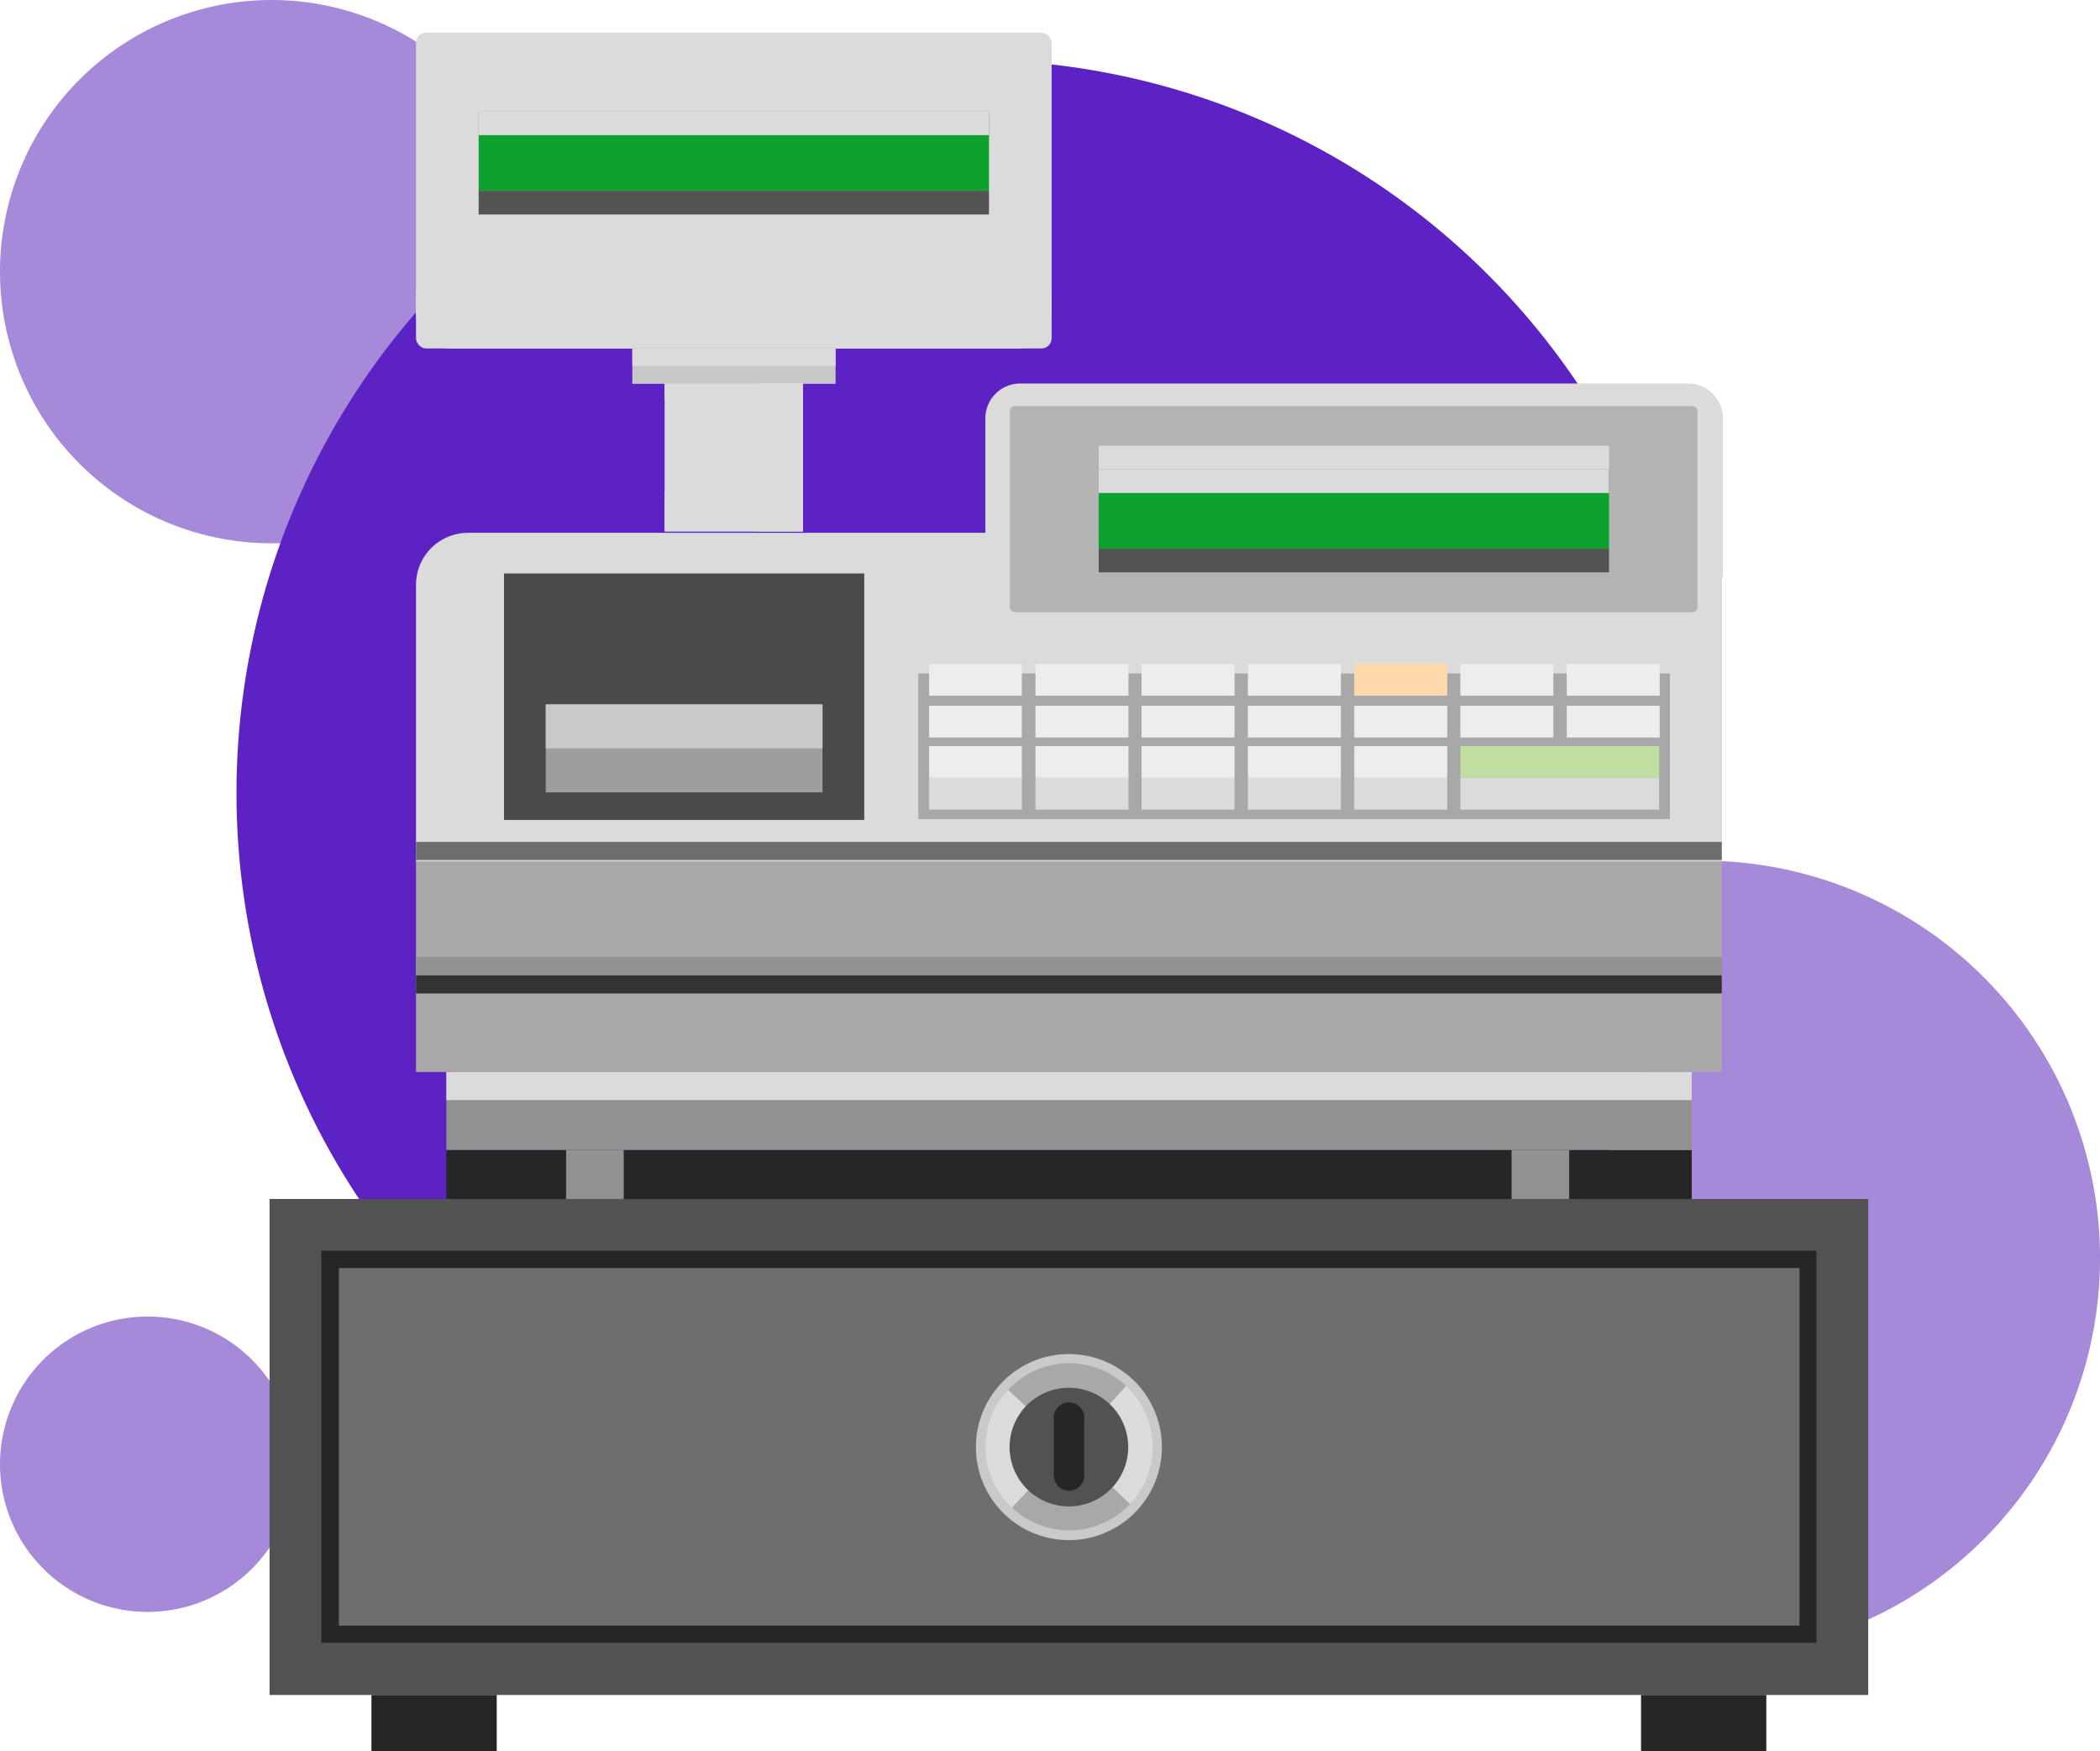 <svg xmlns="http://www.w3.org/2000/svg" width="257.311" height="214.52" viewBox="0 0 257.311 214.52">
  <g id="Group_125331" data-name="Group 125331" transform="translate(-369.188 -7118.587)">
    <g id="Group_125121" data-name="Group 125121" transform="translate(369.188 7118.587)">
      <path id="Path_145976" data-name="Path 145976" d="M48.7,0A48.7,48.7,0,1,1,0,48.7,48.7,48.7,0,0,1,48.7,0Z" transform="translate(159.914 105.43)" fill="#a689d9" style="mix-blend-mode: multiply;isolation: isolate"/>
      <path id="Path_145977" data-name="Path 145977" d="M33.276,0A33.276,33.276,0,1,1,0,33.276,33.276,33.276,0,0,1,33.276,0Z" transform="translate(0 0)" fill="#a689d9" style="mix-blend-mode: multiply;isolation: isolate"/>
      <path id="Path_145978" data-name="Path 145978" d="M89.817,0A89.817,89.817,0,1,1,0,89.817,89.817,89.817,0,0,1,89.817,0Z" transform="translate(28.977 7.329)" fill="#5c22c3"/>
      <path id="Path_145979" data-name="Path 145979" d="M18.09,0A18.09,18.09,0,1,1,0,18.09,18.09,18.09,0,0,1,18.09,0Z" transform="translate(0 161.275)" fill="#a689d9" style="mix-blend-mode: multiply;isolation: isolate"/>
    </g>
    <g id="Group_125122" data-name="Group 125122" transform="translate(-136.784 -551.844)">
      <rect id="Rectangle_39013" data-name="Rectangle 39013" width="195.885" height="60.758" transform="translate(539 7817.302)" fill="#525252"/>
      <rect id="Rectangle_39014" data-name="Rectangle 39014" width="183.194" height="48.033" transform="translate(545.345 7823.647)" fill="#262626"/>
      <rect id="Rectangle_39015" data-name="Rectangle 39015" width="178.964" height="43.803" transform="translate(547.495 7825.763)" fill="#6e6e6e"/>
      <rect id="Rectangle_39016" data-name="Rectangle 39016" width="15.351" height="6.891" transform="translate(551.486 7878.06)" fill="#262626"/>
      <rect id="Rectangle_39017" data-name="Rectangle 39017" width="15.351" height="6.891" transform="translate(707.047 7878.06)" fill="#262626"/>
      <rect id="Rectangle_39018" data-name="Rectangle 39018" width="152.594" height="6.004" transform="translate(560.663 7811.298)" fill="#262626"/>
      <rect id="Rectangle_39019" data-name="Rectangle 39019" width="159.996" height="25.961" transform="translate(556.944 7775.785)" fill="#a8a8a8"/>
      <path id="Path_174198" data-name="Path 174198" d="M111.849,155a6.379,6.379,0,0,0-6.379,6.345v33.91H265.5V155Z" transform="translate(451.474 7580.7)" fill="#dbdbdb"/>
      <rect id="Rectangle_39020" data-name="Rectangle 39020" width="92.109" height="17.842" transform="translate(618.487 7752.928)" fill="#a8a8a8"/>
      <path id="Path_174199" data-name="Path 174199" d="M125.92,173.418V153.9a4.264,4.264,0,0,1,4.23-4.264h81.874a4.264,4.264,0,0,1,4.264,4.264v19.513Z" transform="translate(500.788 7567.775)" fill="#dbdbdb"/>
      <rect id="Rectangle_39021" data-name="Rectangle 39021" width="152.594" height="9.552" transform="translate(560.663 7801.746)" fill="#919191"/>
      <rect id="Rectangle_39022" data-name="Rectangle 39022" width="152.594" height="3.446" transform="translate(560.663 7801.746)" fill="#dbdbdb"/>
      <rect id="Rectangle_39023" data-name="Rectangle 39023" width="77.883" height="38.686" rx="1.24" transform="translate(556.944 7674.431)" fill="#dbdbdb"/>
      <path id="Path_174200" data-name="Path 174200" d="M105.47,149.132a4.264,4.264,0,0,0,4.264,4.264h69.389a4.23,4.23,0,0,0,4.23-4.264V146.3H105.47Z" transform="translate(451.474 7559.721)" fill="#dbdbdb"/>
      <rect id="Rectangle_39024" data-name="Rectangle 39024" width="24.904" height="4.333" transform="translate(583.451 7713.116)" fill="#c7c7c7"/>
      <rect id="Rectangle_39025" data-name="Rectangle 39025" width="24.904" height="2.149" transform="translate(583.451 7713.116)" fill="#dbdbdb"/>
      <rect id="Rectangle_39026" data-name="Rectangle 39026" width="16.955" height="18.115" transform="translate(587.408 7717.415)" fill="#dbdbdb"/>
      <rect id="Rectangle_39027" data-name="Rectangle 39027" width="16.955" height="2.081" transform="translate(587.408 7717.415)" fill="#dbdbdb"/>
      <rect id="Rectangle_39028" data-name="Rectangle 39028" width="5.458" height="18.115" transform="translate(598.905 7717.415)" fill="#dbdbdb"/>
      <rect id="Rectangle_39029" data-name="Rectangle 39029" width="16.955" height="4.912" transform="translate(587.408 7730.617)" fill="#dbdbdb"/>
      <rect id="Rectangle_39030" data-name="Rectangle 39030" width="62.532" height="9.723" transform="translate(564.62 7684.085)" fill="#0da22e"/>
      <rect id="Rectangle_39031" data-name="Rectangle 39031" width="62.532" height="2.9" transform="translate(564.62 7684.085)" fill="#dbdbdb"/>
      <rect id="Rectangle_39032" data-name="Rectangle 39032" width="62.532" height="2.9" transform="translate(564.62 7681.186)" fill="#dbdbdb"/>
      <rect id="Rectangle_39033" data-name="Rectangle 39033" width="62.532" height="2.9" transform="translate(564.62 7693.808)" fill="#545454"/>
      <rect id="Rectangle_39034" data-name="Rectangle 39034" width="84.263" height="25.245" rx="0.62" transform="translate(629.71 7720.178)" fill="#b3b3b3"/>
      <rect id="Rectangle_39035" data-name="Rectangle 39035" width="7.062" height="6.004" transform="translate(575.332 7811.298)" fill="#919191"/>
      <rect id="Rectangle_39036" data-name="Rectangle 39036" width="7.062" height="6.004" transform="translate(691.184 7811.298)" fill="#919191"/>
      <rect id="Rectangle_39037" data-name="Rectangle 39037" width="11.36" height="3.889" transform="translate(619.817 7761.832)" fill="#ededed"/>
      <rect id="Rectangle_39038" data-name="Rectangle 39038" width="11.394" height="3.889" transform="translate(632.849 7761.832)" fill="#ededed"/>
      <rect id="Rectangle_39039" data-name="Rectangle 39039" width="11.394" height="3.889" transform="translate(645.846 7761.832)" fill="#ededed"/>
      <rect id="Rectangle_39040" data-name="Rectangle 39040" width="11.394" height="3.889" transform="translate(658.878 7761.832)" fill="#ededed"/>
      <rect id="Rectangle_39041" data-name="Rectangle 39041" width="11.394" height="3.889" transform="translate(671.91 7761.832)" fill="#ededed"/>
      <rect id="Rectangle_39042" data-name="Rectangle 39042" width="24.358" height="3.889" transform="translate(684.907 7761.832)" fill="#c0dea2"/>
      <rect id="Rectangle_39043" data-name="Rectangle 39043" width="44.144" height="30.191" transform="translate(567.725 7740.681)" fill="#4a4a4a"/>
      <rect id="Rectangle_39044" data-name="Rectangle 39044" width="11.36" height="3.889" transform="translate(619.817 7765.721)" fill="#dbdbdb"/>
      <rect id="Rectangle_39045" data-name="Rectangle 39045" width="11.394" height="3.889" transform="translate(632.849 7765.721)" fill="#dbdbdb"/>
      <rect id="Rectangle_39046" data-name="Rectangle 39046" width="11.394" height="3.889" transform="translate(645.846 7765.721)" fill="#dbdbdb"/>
      <rect id="Rectangle_39047" data-name="Rectangle 39047" width="11.394" height="3.889" transform="translate(658.878 7765.721)" fill="#dbdbdb"/>
      <rect id="Rectangle_39048" data-name="Rectangle 39048" width="11.394" height="3.889" transform="translate(671.91 7765.721)" fill="#dbdbdb"/>
      <rect id="Rectangle_39049" data-name="Rectangle 39049" width="24.358" height="3.889" transform="translate(684.907 7765.721)" fill="#dbdbdb"/>
      <rect id="Rectangle_39050" data-name="Rectangle 39050" width="11.36" height="3.889" transform="translate(619.817 7756.886)" fill="#ededed"/>
      <rect id="Rectangle_39051" data-name="Rectangle 39051" width="11.394" height="3.889" transform="translate(632.849 7756.886)" fill="#ededed"/>
      <rect id="Rectangle_39052" data-name="Rectangle 39052" width="11.394" height="3.889" transform="translate(645.846 7756.886)" fill="#ededed"/>
      <rect id="Rectangle_39053" data-name="Rectangle 39053" width="11.394" height="3.889" transform="translate(658.878 7756.886)" fill="#ededed"/>
      <rect id="Rectangle_39054" data-name="Rectangle 39054" width="11.394" height="3.889" transform="translate(671.91 7756.886)" fill="#ededed"/>
      <rect id="Rectangle_39055" data-name="Rectangle 39055" width="11.394" height="3.889" transform="translate(684.907 7756.886)" fill="#ededed"/>
      <rect id="Rectangle_39056" data-name="Rectangle 39056" width="11.36" height="3.889" transform="translate(619.817 7751.768)" fill="#ededed"/>
      <rect id="Rectangle_39057" data-name="Rectangle 39057" width="11.394" height="3.889" transform="translate(632.849 7751.768)" fill="#ededed"/>
      <rect id="Rectangle_39058" data-name="Rectangle 39058" width="11.394" height="3.889" transform="translate(645.846 7751.768)" fill="#ededed"/>
      <rect id="Rectangle_39059" data-name="Rectangle 39059" width="11.394" height="3.889" transform="translate(658.878 7751.768)" fill="#ededed"/>
      <rect id="Rectangle_39060" data-name="Rectangle 39060" width="11.394" height="3.889" transform="translate(671.91 7751.768)" fill="#ffd8ab"/>
      <rect id="Rectangle_39061" data-name="Rectangle 39061" width="11.394" height="3.889" transform="translate(684.907 7751.768)" fill="#ededed"/>
      <rect id="Rectangle_39062" data-name="Rectangle 39062" width="11.394" height="3.889" transform="translate(697.939 7756.886)" fill="#ededed"/>
      <rect id="Rectangle_39063" data-name="Rectangle 39063" width="11.394" height="3.889" transform="translate(697.939 7751.768)" fill="#ededed"/>
      <rect id="Rectangle_39064" data-name="Rectangle 39064" width="33.91" height="10.78" transform="translate(572.841 7756.715)" fill="#9e9e9e"/>
      <rect id="Rectangle_39065" data-name="Rectangle 39065" width="33.91" height="5.39" transform="translate(572.841 7756.715)" fill="#c9c9c9"/>
      <rect id="Rectangle_39066" data-name="Rectangle 39066" width="159.996" height="2.252" transform="translate(556.944 7787.656)" fill="#919191"/>
      <rect id="Rectangle_39067" data-name="Rectangle 39067" width="159.996" height="2.217" transform="translate(556.944 7789.908)" fill="#333"/>
      <rect id="Rectangle_39068" data-name="Rectangle 39068" width="159.996" height="2.217" transform="translate(556.944 7773.567)" fill="#6e6e6e"/>
      <rect id="Rectangle_39069" data-name="Rectangle 39069" width="62.532" height="9.723" transform="translate(640.593 7727.922)" fill="#0da22e"/>
      <rect id="Rectangle_39070" data-name="Rectangle 39070" width="62.532" height="2.9" transform="translate(640.593 7727.922)" fill="#dbdbdb"/>
      <rect id="Rectangle_39071" data-name="Rectangle 39071" width="62.532" height="2.9" transform="translate(640.593 7725.022)" fill="#dbdbdb"/>
      <rect id="Rectangle_39072" data-name="Rectangle 39072" width="62.532" height="2.9" transform="translate(640.593 7737.645)" fill="#545454"/>
      <path id="Path_174201" data-name="Path 174201" d="M148.369,195.85a11.394,11.394,0,1,1-11.36-11.36A11.394,11.394,0,0,1,148.369,195.85Z" transform="translate(499.968 7651.813)" fill="#c9c9c9"/>
      <path id="Path_174202" data-name="Path 174202" d="M146.4,195.054a10.234,10.234,0,1,1-10.234-10.234A10.234,10.234,0,0,1,146.4,195.054Z" transform="translate(500.813 7652.609)" fill="#a8a8a8"/>
      <path id="Path_174203" data-name="Path 174203" d="M128.682,185.77a10.234,10.234,0,0,0,.478,14.465l7.028-7.471Z" transform="translate(500.789 7654.9)" fill="#dbdbdb"/>
      <path id="Path_174204" data-name="Path 174204" d="M136.28,200.129a10.234,10.234,0,0,0-.478-14.5L128.98,193.1Z" transform="translate(508.167 7654.563)" fill="#dbdbdb"/>
      <path id="Path_174205" data-name="Path 174205" d="M141.323,192.932a7.266,7.266,0,1,1-7.266-7.232,7.266,7.266,0,0,1,7.266,7.232Z" transform="translate(502.886 7654.731)" fill="#525252"/>
      <path id="Path_174206" data-name="Path 174206" d="M130.268,197.054a1.876,1.876,0,0,1-1.876-1.876v-6.823a1.876,1.876,0,1,1,3.718,0v6.823a1.876,1.876,0,0,1-1.842,1.876Z" transform="translate(506.708 7656)" fill="#262626"/>
    </g>
  </g>
</svg>
